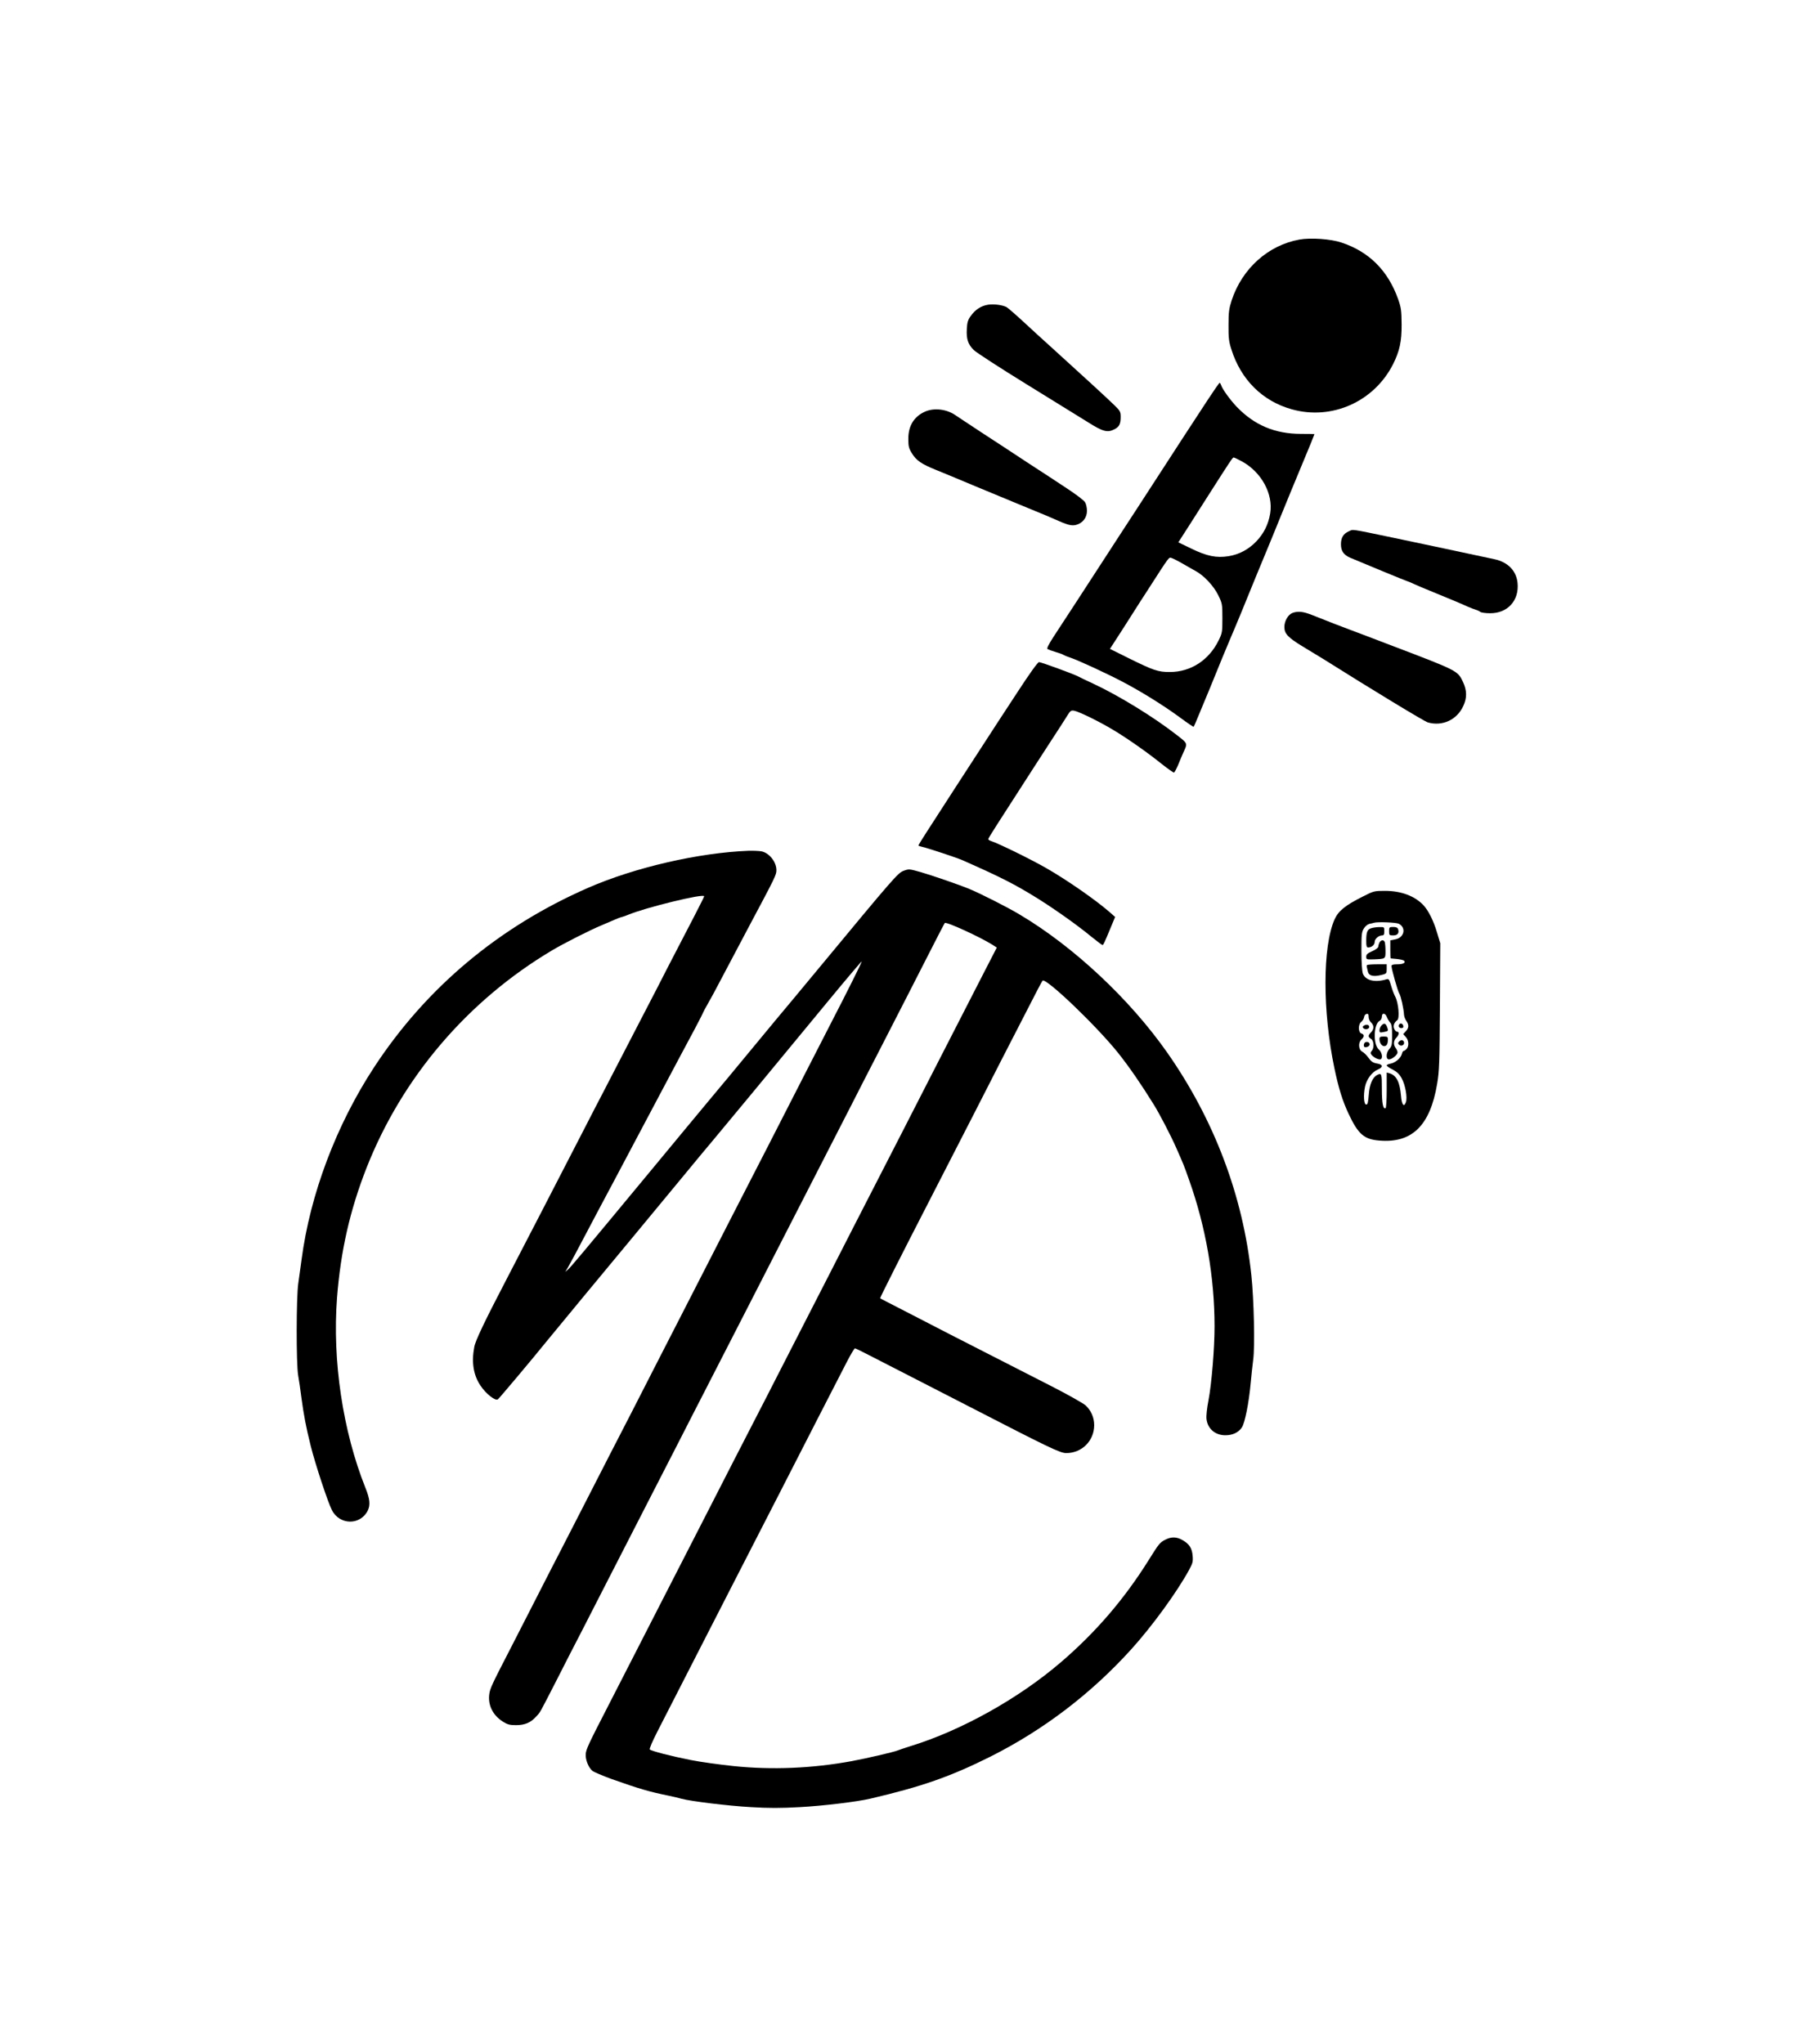 <?xml version="1.0" standalone="no"?>
<!DOCTYPE svg PUBLIC "-//W3C//DTD SVG 20010904//EN"
 "http://www.w3.org/TR/2001/REC-SVG-20010904/DTD/svg10.dtd">
<svg version="1.0" xmlns="http://www.w3.org/2000/svg"
 width="1502pt" height="1698pt" viewBox="0 0 1502 1698"
 preserveAspectRatio="xMidYMid meet">

<g transform="translate(0,1698) scale(0.1,-0.1)"
fill="#000000" stroke="none">
<path d="M10795 14990 c-260 -47 -476 -241 -563 -505 -22 -69 -26 -97 -26
-205 -1 -104 3 -138 23 -200 79 -253 258 -432 503 -500 332 -93 683 63 841
375 54 108 72 189 71 330 -1 116 -4 138 -29 210 -84 237 -241 394 -470 470
-88 30 -257 42 -350 25z"/>
<path d="M8209 14449 c-58 -9 -106 -40 -144 -93 -24 -33 -30 -53 -33 -107 -5
-84 9 -128 57 -176 21 -21 217 -148 436 -283 218 -135 449 -278 513 -317 125
-79 163 -89 222 -58 38 20 50 43 50 101 0 42 -4 51 -47 93 -46 46 -302 281
-523 481 -58 52 -162 147 -231 211 -69 64 -135 121 -147 128 -35 18 -103 27
-153 20z"/>
<path d="M10029 13652 c-53 -81 -145 -221 -204 -312 -180 -277 -251 -387 -388
-598 -73 -111 -188 -289 -257 -395 -68 -105 -179 -275 -245 -377 -67 -102
-149 -228 -183 -280 -43 -67 -58 -97 -49 -102 7 -4 37 -15 67 -24 30 -9 60
-19 65 -24 6 -4 30 -14 55 -22 69 -23 311 -135 445 -206 159 -84 342 -199 472
-295 58 -43 107 -76 109 -74 3 2 23 49 45 103 23 55 63 153 91 219 27 66 74
181 104 255 31 74 62 149 69 165 8 17 46 109 86 205 91 225 165 403 230 560
28 69 71 172 94 230 58 143 125 305 175 425 65 155 110 266 110 269 0 1 -51 2
-112 2 -216 0 -387 72 -534 225 -54 57 -119 146 -129 179 -4 11 -9 20 -13 20
-4 -1 -50 -67 -103 -148z m287 -504 c163 -88 263 -271 236 -433 -15 -91 -52
-165 -114 -231 -64 -67 -143 -110 -232 -124 -100 -16 -180 0 -309 63 l-108 52
90 140 c49 77 127 199 172 270 168 263 189 295 197 295 5 0 35 -14 68 -32z
m-491 -850 c39 -23 88 -50 109 -62 67 -36 150 -124 187 -201 33 -68 34 -74 34
-190 0 -115 -1 -123 -32 -186 -80 -163 -231 -261 -404 -261 -96 -1 -139 14
-339 113 l-159 79 111 172 c61 95 126 197 144 226 19 28 49 76 68 105 174 270
165 259 189 252 12 -4 54 -25 92 -47z"/>
<path d="M7685 13561 c-92 -41 -140 -119 -139 -227 0 -62 4 -78 30 -120 36
-59 80 -89 199 -137 90 -37 145 -59 330 -137 106 -44 202 -84 350 -145 93 -38
170 -70 240 -99 22 -9 49 -21 60 -26 113 -51 146 -60 185 -50 55 15 90 60 90
117 0 25 -7 57 -16 71 -8 15 -77 67 -152 116 -75 50 -222 146 -327 214 -104
69 -275 181 -380 249 -104 69 -202 133 -216 143 -74 52 -178 64 -254 31z"/>
<path d="M11204 12566 c-44 -20 -64 -52 -64 -107 0 -56 22 -88 77 -112 118
-50 474 -197 480 -197 3 0 24 -9 47 -20 23 -11 97 -42 166 -70 132 -54 219
-90 285 -120 22 -9 51 -21 65 -25 14 -4 31 -12 38 -18 8 -6 44 -11 80 -11 147
-1 244 106 229 253 -11 101 -80 172 -193 196 -120 26 -736 157 -824 175 -390
81 -344 74 -386 56z"/>
<path d="M10738 11889 c-37 -14 -68 -67 -68 -117 0 -56 29 -87 152 -162 57
-34 132 -80 168 -102 413 -260 842 -520 872 -529 121 -34 241 21 294 136 32
67 31 130 -2 200 -45 94 -40 92 -589 301 -82 31 -184 70 -225 86 -41 16 -97
37 -125 47 -55 20 -199 76 -314 122 -76 30 -117 34 -163 18z"/>
<path d="M8447 11222 c-93 -141 -227 -347 -298 -457 -72 -110 -166 -256 -211
-325 -79 -122 -120 -185 -246 -381 -34 -53 -62 -98 -62 -102 0 -3 15 -8 33
-12 39 -8 290 -91 332 -110 323 -143 436 -200 633 -323 146 -92 325 -219 440
-314 46 -37 87 -68 91 -68 7 0 16 18 72 154 l33 79 -44 39 c-116 101 -349 264
-525 365 -120 70 -406 210 -462 227 -13 4 -23 11 -23 16 0 8 74 123 385 605
18 28 79 122 136 210 58 88 118 182 134 208 27 44 33 48 60 43 41 -8 212 -92
323 -159 117 -70 281 -185 402 -282 52 -41 98 -74 103 -72 5 1 20 30 34 62 13
33 32 78 42 100 38 83 40 77 -52 149 -194 151 -482 328 -697 428 -58 27 -113
53 -123 59 -32 18 -308 119 -325 119 -11 0 -78 -94 -185 -258z"/>
<path d="M6220 9913 c-415 -16 -946 -138 -1335 -308 -741 -324 -1344 -829
-1777 -1490 -315 -481 -532 -1057 -603 -1600 -8 -60 -20 -148 -27 -195 -17
-113 -18 -668 -1 -765 7 -38 19 -122 27 -185 20 -147 38 -243 77 -399 36 -146
141 -465 176 -534 63 -126 236 -129 298 -5 23 47 18 97 -19 189 -188 470 -276
1057 -236 1580 30 387 107 726 245 1078 296 752 841 1391 1545 1809 98 58 315
168 410 207 36 15 83 35 105 45 22 10 51 21 65 24 14 4 34 11 45 16 141 60
635 181 635 155 0 -4 -36 -76 -79 -159 -43 -83 -111 -214 -151 -291 -40 -77
-111 -214 -157 -305 -47 -91 -124 -239 -171 -330 -87 -169 -181 -351 -282
-545 -32 -60 -99 -191 -150 -290 -282 -548 -468 -907 -659 -1275 -174 -334
-252 -497 -261 -549 -24 -128 -7 -234 52 -321 44 -67 123 -129 144 -114 11 8
275 321 414 493 65 80 502 608 704 851 173 209 271 327 455 550 56 69 154 186
216 260 112 134 409 492 948 1146 155 188 284 340 286 338 3 -3 -113 -237
-259 -519 -42 -82 -132 -258 -200 -390 -205 -402 -449 -878 -620 -1210 -48
-93 -143 -278 -210 -410 -67 -132 -162 -316 -210 -410 -48 -93 -138 -269 -200
-390 -62 -121 -155 -303 -207 -405 -53 -102 -137 -266 -188 -365 -51 -99 -148
-288 -215 -420 -68 -132 -155 -303 -195 -380 -40 -77 -130 -252 -200 -390 -70
-137 -167 -326 -215 -420 -155 -300 -168 -329 -175 -376 -13 -91 28 -176 113
-230 38 -24 57 -29 109 -29 74 0 122 21 168 72 36 39 22 15 175 313 67 132
157 308 200 390 43 83 129 251 192 375 227 443 342 667 423 825 45 88 133 259
195 380 62 121 156 306 210 410 54 105 144 280 200 390 56 110 146 286 200
390 54 105 150 294 215 420 115 225 209 408 405 790 54 105 146 285 205 400
59 116 151 296 205 400 238 464 306 596 430 840 73 143 135 264 139 268 12 13
289 -114 393 -179 l39 -25 -122 -237 c-186 -362 -294 -574 -429 -837 -67 -132
-167 -325 -220 -430 -134 -260 -271 -528 -408 -795 -63 -124 -156 -306 -207
-405 -115 -224 -256 -499 -415 -810 -67 -132 -157 -307 -200 -390 -117 -226
-264 -514 -395 -770 -126 -246 -261 -510 -410 -800 -51 -99 -148 -288 -215
-420 -68 -132 -160 -312 -205 -400 -169 -328 -185 -364 -189 -404 -4 -47 23
-114 56 -141 13 -10 86 -41 163 -69 226 -80 312 -105 470 -137 39 -8 86 -19
105 -25 75 -21 394 -60 579 -70 145 -9 247 -9 405 0 189 10 475 44 589 71 427
100 661 182 994 348 442 222 837 523 1171 892 172 190 377 471 479 657 31 57
35 70 31 119 -5 64 -28 99 -84 131 -48 28 -93 29 -142 4 -47 -24 -53 -32 -140
-171 -202 -323 -439 -599 -727 -846 -350 -301 -827 -568 -1250 -698 -49 -16
-99 -32 -110 -37 -32 -13 -260 -66 -380 -88 -327 -60 -661 -74 -980 -41 -115
12 -275 34 -355 50 -163 32 -329 75 -342 88 -5 5 23 70 63 148 176 344 295
576 404 789 65 127 159 311 210 410 142 277 271 529 395 770 245 479 450 879
563 1098 33 64 64 117 70 117 5 0 82 -38 170 -84 89 -46 266 -136 392 -201
127 -65 293 -150 370 -190 685 -353 772 -395 823 -395 130 0 232 102 232 232
0 64 -26 122 -71 164 -19 17 -144 88 -279 157 -389 198 -652 333 -840 429 -96
50 -267 138 -380 196 -113 58 -207 106 -208 108 -4 2 201 407 403 799 88 171
233 453 390 760 65 127 162 318 217 425 55 107 152 296 216 420 63 124 118
229 123 234 26 29 452 -379 631 -604 91 -115 187 -254 293 -425 47 -75 143
-260 186 -358 62 -141 64 -144 107 -267 139 -389 212 -810 212 -1217 0 -182
-24 -477 -51 -618 -12 -60 -19 -128 -16 -151 9 -82 72 -136 157 -136 60 0 109
23 137 65 25 38 58 202 73 367 6 63 15 151 21 195 15 108 6 500 -15 700 -69
660 -309 1294 -698 1850 -311 444 -778 882 -1228 1149 -100 60 -321 172 -415
211 -81 34 -313 114 -407 141 -96 27 -97 27 -143 10 -47 -19 -78 -54 -709
-816 -66 -80 -163 -196 -215 -259 -53 -63 -199 -238 -324 -390 -125 -152 -288
-348 -362 -436 -73 -88 -292 -351 -485 -585 -593 -716 -668 -805 -691 -825
l-23 -20 21 35 c23 40 75 137 158 295 32 61 132 250 223 420 90 171 186 351
212 400 26 50 105 198 175 330 70 132 147 276 170 320 23 44 75 140 114 213
39 74 71 136 71 139 0 2 17 35 38 71 22 37 68 123 104 192 36 69 143 271 238
450 225 422 230 433 230 473 0 69 -62 145 -127 156 -21 3 -67 5 -103 4z"/>
<path d="M11320 9532 c-145 -73 -201 -118 -233 -189 -100 -224 -101 -763 -1
-1238 34 -163 68 -273 119 -380 78 -166 128 -209 252 -219 273 -24 424 124
482 471 18 105 20 175 23 643 l3 525 -28 92 c-27 92 -69 177 -110 222 -72 78
-187 121 -321 121 -89 0 -94 -1 -186 -48z m300 -225 c64 -32 47 -115 -28 -130
l-42 -8 0 -75 c0 -41 1 -74 3 -75 1 0 25 -3 52 -5 28 -3 54 -9 59 -14 17 -17
-7 -30 -55 -30 -35 0 -49 -4 -49 -14 0 -26 52 -210 65 -230 13 -20 36 -123 39
-176 1 -14 9 -36 19 -50 23 -33 22 -59 -5 -87 l-21 -23 21 -23 c26 -27 29 -79
6 -101 -8 -9 -19 -16 -24 -16 -4 0 -11 -11 -14 -25 -9 -34 -53 -72 -93 -80
-18 -3 -33 -10 -33 -15 0 -5 22 -21 49 -34 36 -19 56 -38 75 -72 31 -55 50
-163 35 -201 -16 -43 -34 -20 -40 53 -10 117 -38 171 -96 189 l-23 6 0 -145
c0 -81 -4 -147 -9 -151 -21 -12 -31 39 -31 159 0 129 -2 136 -40 116 -38 -20
-63 -78 -69 -164 -5 -63 -9 -81 -21 -81 -20 0 -25 77 -10 149 13 61 58 122
107 142 46 20 43 42 -8 50 -33 6 -47 15 -70 47 -16 22 -39 45 -52 51 -31 16
-36 75 -7 101 25 23 26 42 0 50 -28 9 -28 78 -1 97 10 8 21 25 23 38 1 14 11
26 21 28 13 3 17 -3 17 -25 0 -16 9 -36 20 -46 11 -9 20 -27 20 -40 0 -13 -9
-32 -20 -42 -11 -10 -20 -24 -20 -31 0 -7 9 -18 20 -24 24 -13 28 -75 6 -99
-11 -13 -12 -19 -3 -32 15 -19 50 -39 71 -39 27 0 20 57 -10 83 -48 42 -43
211 7 237 11 6 19 21 19 35 0 34 28 32 41 -2 6 -16 18 -36 27 -46 13 -14 17
-39 17 -107 0 -78 -3 -91 -22 -112 -29 -31 -32 -88 -4 -88 25 0 71 38 71 58 0
9 -7 26 -15 36 -21 27 -19 62 5 86 23 23 26 50 7 50 -8 0 -19 10 -24 23 -12
25 -2 53 25 73 21 15 10 143 -16 193 -11 20 -27 63 -36 95 -15 52 -19 57 -39
51 -95 -29 -174 -9 -195 48 -7 21 -12 93 -12 188 0 135 2 158 20 186 11 19 31
35 47 39 15 3 33 7 38 9 28 9 183 3 205 -8z"/>
<path d="M11389 9269 c-31 -11 -39 -33 -39 -106 0 -42 3 -53 16 -53 29 0 54
21 54 45 0 26 33 55 62 55 14 0 18 8 18 35 0 35 0 35 -42 34 -24 0 -55 -5 -69
-10z"/>
<path d="M11540 9245 c0 -33 2 -35 34 -35 36 0 51 18 41 51 -5 14 -16 19 -41
19 -32 0 -34 -2 -34 -35z"/>
<path d="M11460 9151 c-5 -11 -10 -26 -10 -35 0 -8 -22 -25 -50 -37 -40 -18
-50 -27 -50 -46 0 -23 3 -24 63 -22 98 4 97 3 97 69 0 32 -3 65 -6 74 -8 22
-31 20 -44 -3z"/>
<path d="M11357 8964 c-3 -3 -4 -11 -2 -17 2 -7 6 -24 9 -39 8 -34 46 -43 110
-27 45 11 46 12 46 50 l0 39 -78 0 c-43 0 -81 -3 -85 -6z"/>
<path d="M11477 8462 c-9 -10 -17 -28 -17 -40 0 -19 4 -21 33 -15 42 8 42 9
31 40 -12 34 -26 38 -47 15z"/>
<path d="M11627 8474 c-14 -15 -6 -34 14 -34 14 0 19 5 17 17 -3 18 -20 27
-31 17z"/>
<path d="M11330 8460 c-11 -7 -12 -12 -3 -21 15 -15 48 -7 48 11 0 18 -24 24
-45 10z"/>
<path d="M11460 8349 c0 -31 19 -59 39 -59 21 0 31 19 31 56 0 21 -5 24 -35
24 -29 0 -35 -4 -35 -21z"/>
<path d="M11621 8326 c-9 -10 -8 -16 4 -26 19 -15 47 3 38 26 -7 18 -27 18
-42 0z"/>
<path d="M11343 8323 c-7 -3 -13 -14 -13 -25 0 -14 6 -19 22 -16 13 2 24 10
26 19 3 18 -15 29 -35 22z"/>
</g>
</svg>
